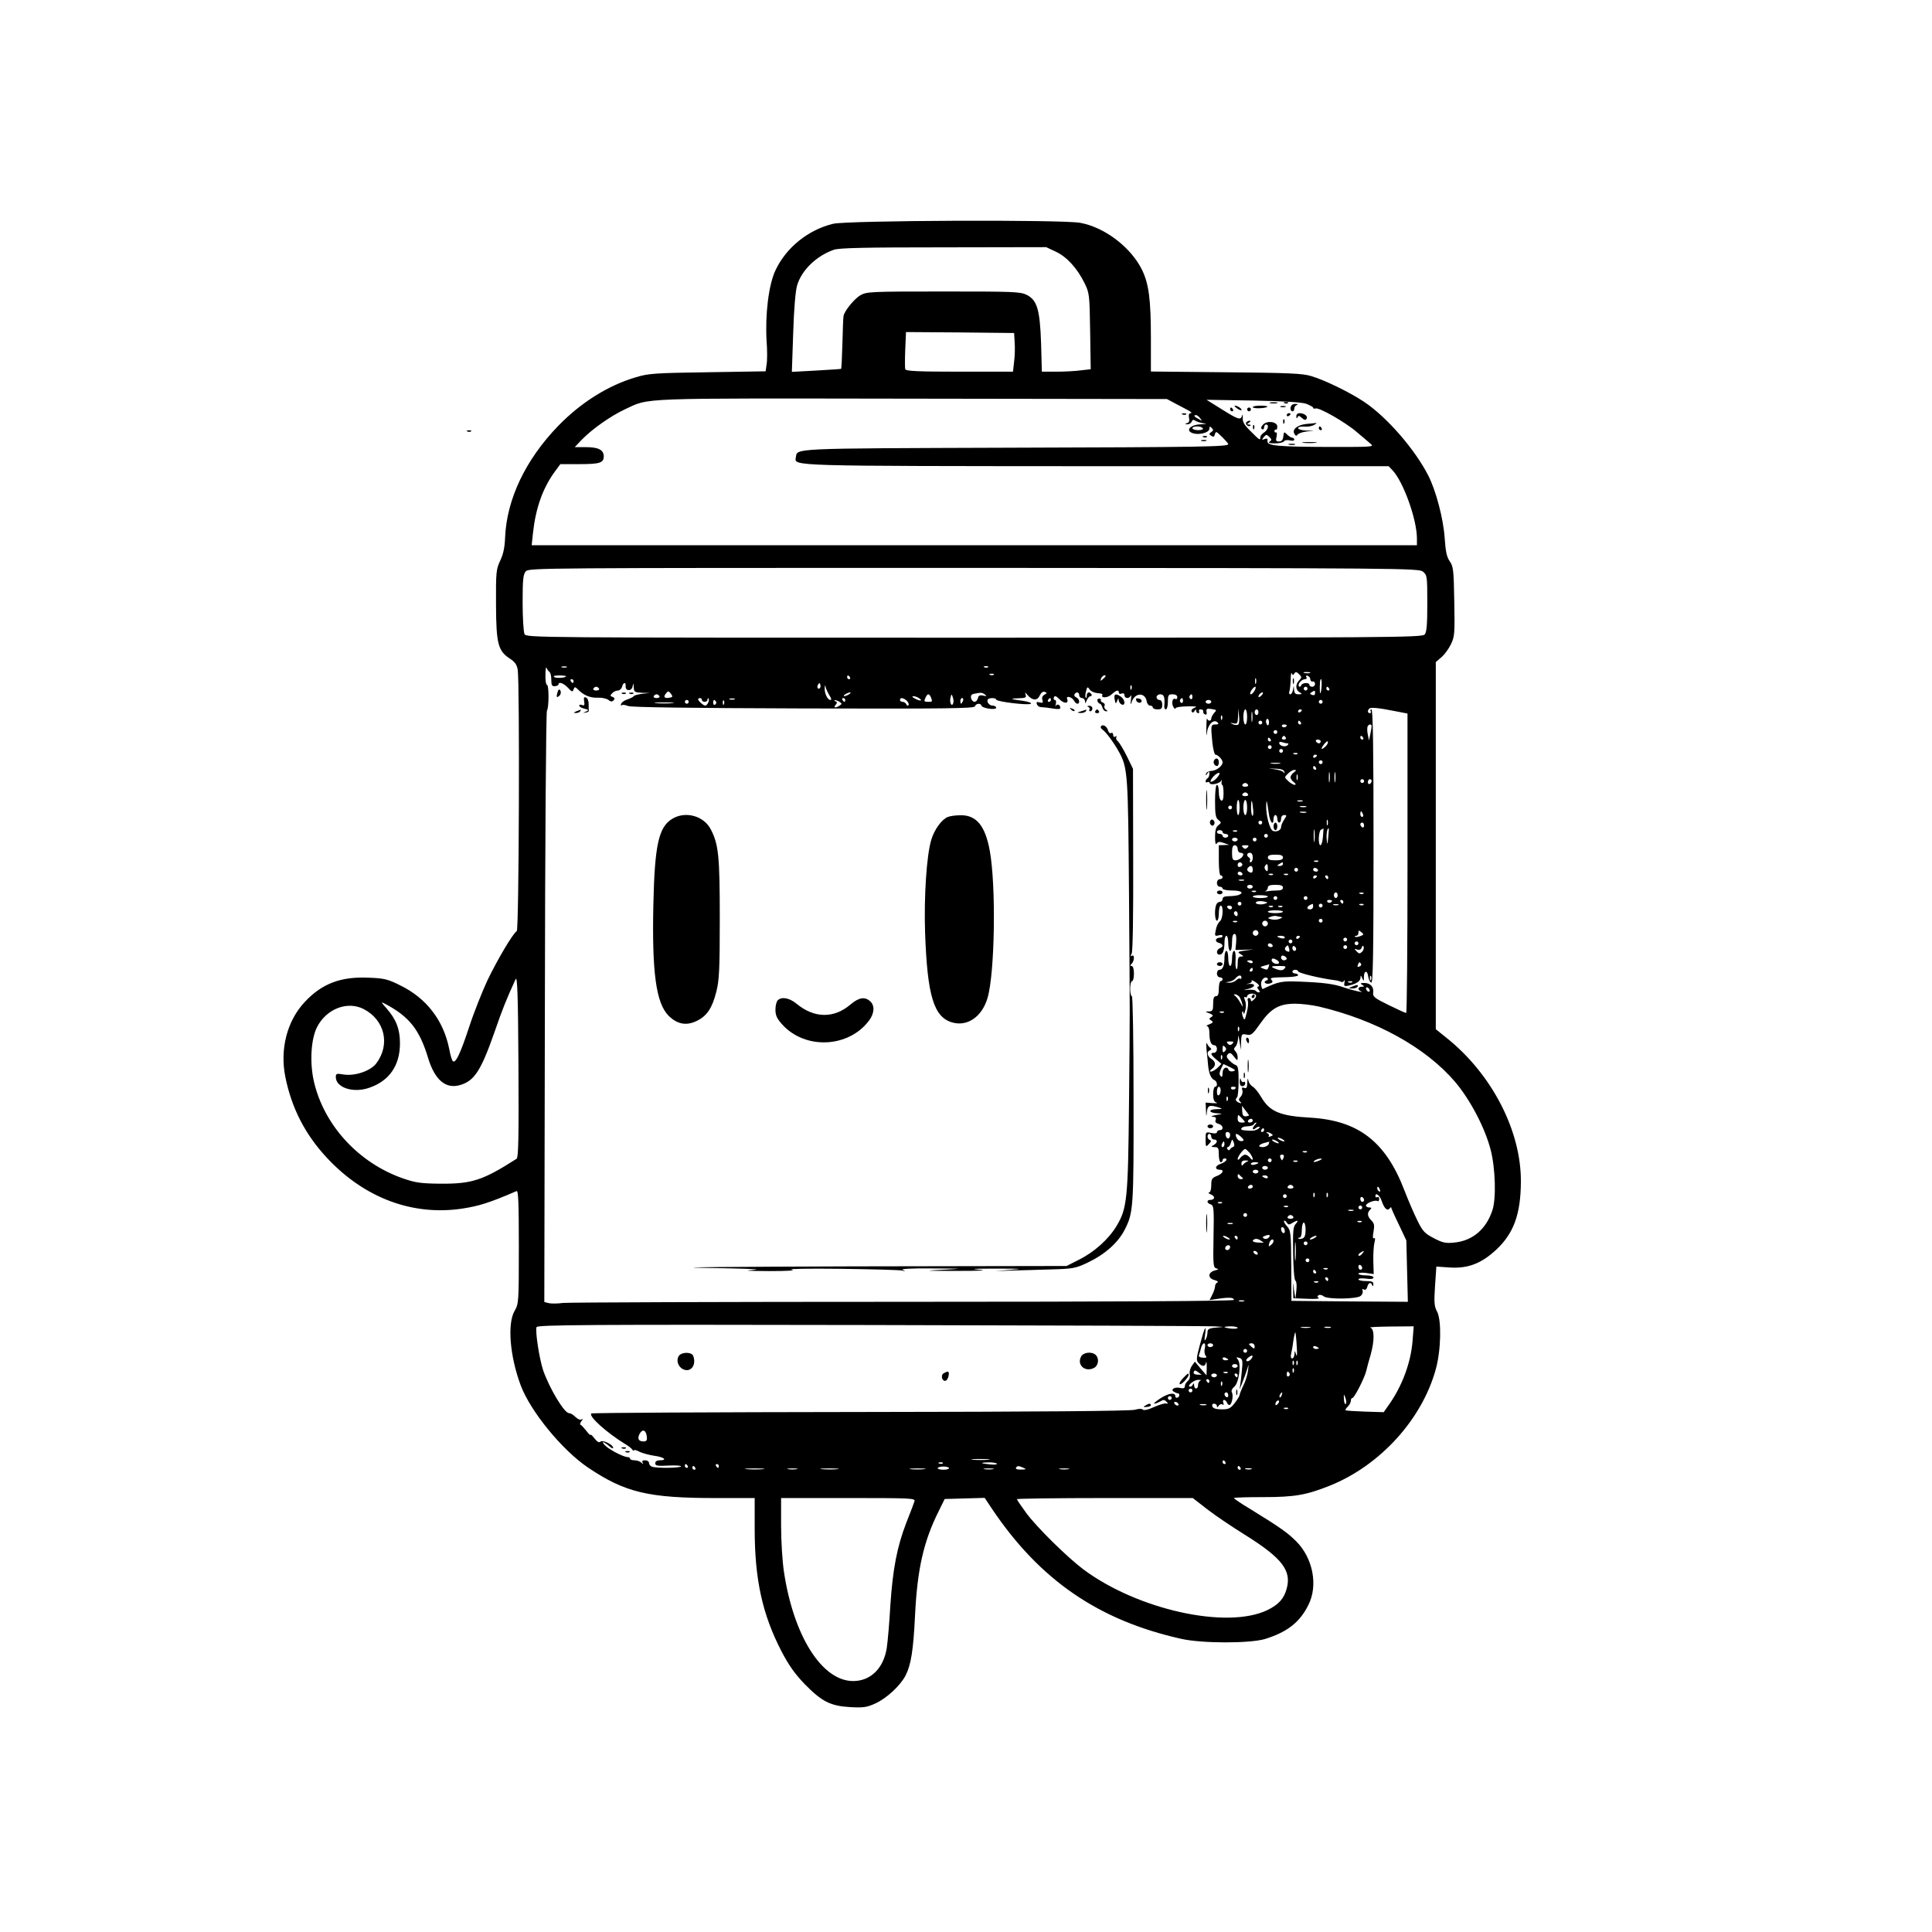<?xml version="1.0" standalone="no"?>
<!DOCTYPE svg PUBLIC "-//W3C//DTD SVG 20010904//EN"
 "http://www.w3.org/TR/2001/REC-SVG-20010904/DTD/svg10.dtd">
<svg version="1.0" xmlns="http://www.w3.org/2000/svg"
 width="1024pt" height="1024pt" viewBox="0 0 1024 1024"
 preserveAspectRatio="xMidYMid meet">

<g transform="translate(0,1024) scale(0.1,-0.1)"
fill="#000000" stroke="none">
<path d="M4416 9054 c-133 -32 -250 -127 -306 -247 -36 -76 -55 -233 -47 -373
4 -50 4 -107 0 -126 l-5 -36 -307 -5 c-276 -4 -313 -6 -379 -26 -148 -43 -294
-135 -414 -259 -173 -179 -273 -389 -281 -593 -2 -52 -10 -88 -26 -121 -21
-45 -23 -59 -22 -234 1 -209 11 -244 75 -286 25 -16 36 -32 40 -58 11 -67 7
-1378 -5 -1385 -21 -13 -103 -152 -155 -260 -28 -60 -73 -173 -98 -250 -46
-139 -70 -190 -85 -180 -5 2 -14 32 -20 65 -30 151 -120 269 -259 337 -66 33
-85 38 -167 41 -148 7 -249 -31 -340 -129 -93 -99 -132 -249 -103 -395 33
-166 105 -307 222 -432 198 -212 453 -307 715 -268 91 14 145 31 289 93 9 4
12 -59 12 -295 0 -294 -1 -302 -22 -339 -40 -67 -26 -241 32 -396 52 -138 219
-342 356 -435 198 -133 319 -162 682 -162 l202 0 0 -164 c0 -268 41 -454 143
-650 38 -73 71 -119 122 -172 91 -93 137 -116 241 -122 72 -4 89 -1 135 20 60
28 131 94 159 148 29 57 41 135 50 320 12 243 45 390 125 550 l32 65 106 3
106 3 42 -63 c253 -374 562 -586 999 -684 110 -25 364 -25 445 -1 118 37 184
88 230 181 52 103 24 248 -65 337 -47 46 -78 69 -242 170 -49 29 -88 56 -88
59 0 3 69 5 153 5 170 0 231 11 356 61 266 107 488 351 561 617 28 101 31 259
7 305 -15 27 -17 48 -11 136 l7 103 71 -5 c97 -6 167 21 246 94 93 87 130 188
131 360 2 270 -154 572 -395 764 l-56 45 0 973 0 973 29 25 c16 13 39 44 51
69 20 41 21 57 18 227 -3 167 -5 186 -24 213 -16 23 -22 51 -27 125 -7 101
-46 250 -87 330 -71 139 -219 309 -338 389 -76 51 -209 116 -283 138 -45 14
-123 17 -451 20 l-398 4 0 177 c0 205 -11 286 -46 360 -59 121 -198 227 -328
251 -96 18 -1235 13 -1310 -5z m1180 -148 c58 -27 113 -87 152 -166 26 -53 27
-61 30 -256 l3 -201 -53 -6 c-29 -4 -87 -7 -129 -7 l-77 0 -4 148 c-6 181 -21
231 -76 259 -34 17 -69 18 -442 18 -390 0 -406 -1 -440 -20 -32 -19 -83 -81
-89 -109 -2 -6 -4 -71 -6 -144 -2 -74 -5 -135 -7 -137 -2 -1 -61 -5 -132 -9
l-129 -7 7 205 c4 129 12 223 21 254 24 80 101 155 194 188 28 10 161 13 581
13 l545 1 51 -24z m-218 -481 c2 -27 1 -74 -3 -102 l-6 -53 -284 0 c-217 0
-284 3 -287 13 -2 6 -2 54 0 105 l4 92 287 -2 286 -3 3 -50z m852 -324 c25
-13 56 -30 70 -37 14 -8 19 -14 11 -14 -9 0 -12 -8 -9 -25 4 -16 0 -25 -11
-28 -13 -4 -13 -5 2 -6 10 0 20 6 23 14 4 10 10 12 18 6 6 -5 25 -11 41 -14
25 -3 23 -4 -11 -6 -47 -1 -78 -26 -53 -42 30 -19 99 -5 99 19 0 13 3 13 12 4
10 -10 10 -15 -2 -22 -13 -9 -13 -11 0 -20 11 -7 16 -5 18 5 2 8 6 15 9 15 6
0 63 -57 63 -64 0 -14 -137 -16 -1163 -19 -1174 -4 -1120 -2 -1129 -52 -7 -46
-44 -45 1596 -46 l1546 0 21 -22 c58 -62 128 -259 129 -359 l0 -38 -2346 0
-2346 0 7 66 c14 129 51 235 114 322 l31 42 103 0 c106 0 127 7 127 41 0 34
-28 49 -93 49 l-61 0 39 41 c55 56 150 123 226 159 136 63 44 59 1524 57
l1350 -2 45 -24z m693 -1 c20 -8 37 -17 37 -21 0 -5 6 -6 13 -4 18 7 158 -73
217 -124 28 -23 60 -51 73 -62 22 -18 18 -18 -213 -18 -278 1 -336 6 -332 31
2 13 -2 16 -15 11 -16 -6 -16 -5 -5 10 13 15 15 15 30 1 13 -13 13 -17 1 -25
-9 -6 -1 -9 28 -9 23 0 45 5 49 11 3 6 17 8 30 5 14 -4 24 -2 24 4 0 5 -5 10
-11 10 -6 0 -18 8 -27 17 -16 16 -17 15 -20 -10 -2 -19 -9 -27 -23 -27 -16 0
-18 5 -13 25 3 14 2 24 -2 23 -5 -2 -9 2 -9 7 0 6 3 9 8 8 4 -2 7 5 7 16 0 26
-54 34 -76 10 -10 -11 -12 -19 -5 -24 6 -3 11 1 11 9 0 9 5 16 10 16 18 0 11
-29 -10 -42 -11 -7 -20 -18 -20 -25 0 -19 -3 -17 -51 31 -34 33 -44 50 -42 72
1 16 -1 21 -3 12 -8 -27 -21 -22 -109 33 l-80 50 245 -4 c165 -3 257 -9 283
-17z m-562 -77 c13 -15 12 -15 -8 -4 -24 12 -29 21 -14 21 5 0 15 -7 22 -17z
m14 -53 c4 -6 -7 -10 -24 -10 -17 0 -31 5 -31 10 0 6 11 10 24 10 14 0 28 -4
31 -10z m1167 -760 c22 -18 23 -24 23 -168 0 -111 -3 -153 -14 -165 -12 -16
-192 -17 -2387 -17 -2336 0 -2373 0 -2384 19 -5 11 -10 85 -10 167 0 124 3
150 17 166 16 18 92 18 2374 18 2279 -1 2359 -2 2381 -20z m-4630 -531 c6 -4
10 -22 10 -42 0 -29 4 -35 19 -34 10 1 19 5 19 9 0 17 27 7 50 -17 21 -23 25
-24 30 -9 6 15 8 15 25 -2 30 -30 64 -44 105 -42 22 1 46 -5 55 -12 12 -10 19
-10 27 -2 8 8 7 13 -5 18 -14 5 -14 8 -2 20 7 8 21 14 30 14 9 0 19 9 22 20 6
24 21 27 19 3 -2 -27 32 -28 37 -1 4 20 4 20 6 -4 1 -26 5 -28 44 -30 l42 -1
-40 -4 c-22 -3 -42 -8 -45 -12 -3 -5 -18 -12 -34 -18 -17 -5 -32 -16 -34 -24
-3 -8 -1 -11 3 -7 4 4 19 2 34 -4 17 -7 320 -11 929 -13 757 -2 904 0 909 11
6 16 30 19 35 4 5 -15 78 -25 78 -11 0 6 -9 11 -19 11 -19 0 -35 23 -24 34 9
9 43 7 43 -2 0 -11 173 -32 184 -22 4 5 -14 11 -40 15 -69 9 -76 13 -25 14 37
1 42 4 37 19 -5 14 -3 14 11 -3 26 -29 51 -30 64 -1 7 15 17 22 26 19 13 -5
13 -7 -1 -15 -11 -6 -15 -16 -11 -28 5 -15 2 -17 -15 -13 -15 4 -19 2 -14 -10
3 -9 13 -15 22 -15 9 0 36 -3 60 -7 28 -5 42 -4 42 3 0 17 -18 24 -24 10 -3
-7 -3 -3 0 10 3 12 1 22 -5 22 -6 0 -8 6 -5 14 4 10 11 8 30 -11 24 -24 50
-23 40 2 -7 19 24 12 36 -8 5 -9 13 -17 18 -17 16 0 11 27 -6 34 -8 3 -12 10
-9 16 9 15 25 12 25 -5 0 -8 7 -15 15 -15 8 0 15 -8 16 -17 0 -14 2 -13 9 5 5
12 14 22 20 22 6 0 8 5 5 10 -10 16 -25 12 -25 -7 0 -9 -2 -14 -5 -11 -4 3 -3
18 1 33 6 26 8 27 20 10 7 -10 26 -18 43 -19 16 -1 27 -4 24 -9 -11 -18 28
-17 48 2 25 23 39 27 39 10 0 -6 7 -9 15 -5 9 3 15 0 15 -9 0 -18 26 -20 33
-2 3 6 4 -4 1 -23 -3 -26 -2 -29 4 -11 16 51 73 53 80 2 2 -11 10 -21 18 -21
8 0 14 -4 14 -10 0 -5 11 -10 25 -10 20 0 25 5 25 25 0 16 -6 25 -15 25 -8 0
-15 7 -15 15 0 8 9 15 20 15 20 0 25 -17 21 -62 -1 -10 3 -18 8 -18 6 0 11 18
11 40 0 36 3 40 25 40 16 0 25 -6 25 -16 0 -8 -5 -12 -10 -9 -15 9 -23 -21
-11 -42 6 -10 11 -13 11 -8 0 6 28 11 63 11 45 1 56 -1 39 -7 -13 -5 -20 -14
-16 -20 4 -8 9 -7 15 2 6 10 9 11 9 2 0 -7 5 -13 11 -13 5 0 7 5 4 10 -3 6 1
10 9 10 9 0 15 -5 13 -11 -1 -6 3 -13 10 -16 7 -3 11 3 8 14 -3 16 2 19 26 15
28 -4 29 -6 14 -21 -8 -10 -15 -23 -15 -29 0 -15 -17 -16 -22 -1 -2 6 -4 -17
-4 -52 -1 -35 1 -46 3 -24 4 45 36 76 56 56 8 -8 5 -11 -11 -11 -25 0 -25 -5
-16 -99 4 -33 11 -61 16 -61 13 0 38 -26 38 -40 0 -20 -32 -44 -58 -46 -14 0
-28 -7 -30 -15 -3 -11 -1 -11 7 1 9 13 11 13 11 -2 0 -9 -4 -20 -10 -23 -5 -3
-10 -11 -10 -16 0 -6 4 -8 9 -5 5 4 11 1 13 -5 4 -13 55 -2 61 14 2 7 3 4 2
-5 -2 -10 0 -18 3 -18 4 0 7 -20 7 -44 0 -31 -4 -42 -12 -39 -8 3 -13 22 -13
44 0 21 -4 39 -10 39 -6 0 -10 -35 -10 -86 0 -71 3 -89 18 -100 16 -13 16 -15
0 -28 -13 -9 -18 -27 -18 -62 0 -32 3 -44 9 -35 7 10 15 11 37 3 l29 -10 -27
-1 -28 -1 0 -80 c0 -47 4 -80 10 -80 6 0 10 -4 10 -10 0 -5 -7 -10 -15 -10 -8
0 -15 -9 -15 -20 0 -11 7 -20 15 -20 8 0 15 -4 15 -10 0 -5 23 -10 50 -10 49
0 66 -12 34 -24 -9 -3 -31 -6 -50 -6 -24 0 -34 -5 -34 -15 0 -8 -6 -15 -14
-15 -8 0 -17 -7 -20 -16 -10 -25 -7 -84 4 -84 6 0 10 18 10 40 0 22 5 40 10
40 16 0 12 -72 -5 -84 -8 -6 -18 -26 -21 -45 -7 -31 -5 -34 14 -29 12 4 22 2
22 -3 0 -5 -6 -9 -14 -9 -24 0 -30 -21 -7 -27 24 -6 28 -21 6 -29 -19 -8 -20
-34 -1 -34 17 0 26 22 26 66 0 19 5 34 10 34 6 0 10 -18 10 -40 0 -22 5 -40
10 -40 6 0 10 20 10 45 0 29 4 45 13 45 8 0 11 -13 9 -43 l-4 -42 49 1 48 2
-45 -6 c-41 -6 -43 -8 -25 -19 18 -11 18 -12 3 -13 -14 0 -18 -9 -18 -37 0
-20 -3 -33 -7 -29 -4 4 -6 27 -4 51 1 27 -2 45 -8 45 -6 0 -11 -18 -11 -40 0
-22 -4 -40 -10 -40 -5 0 -10 18 -10 40 0 22 -4 40 -10 40 -5 0 -10 -15 -10
-34 0 -44 -9 -66 -26 -66 -8 0 -14 -9 -14 -20 0 -11 7 -20 15 -20 8 0 15 -4
15 -10 0 -5 -4 -10 -10 -10 -5 0 -10 -18 -10 -40 0 -29 -4 -40 -15 -40 -11 0
-15 -11 -15 -40 0 -35 -3 -40 -22 -41 -22 0 -22 -1 2 -10 20 -8 22 -12 10 -20
-13 -8 -13 -10 0 -18 12 -8 10 -12 -10 -20 -14 -5 -19 -10 -12 -10 7 -1 12
-15 12 -35 0 -44 9 -66 26 -66 8 0 14 -9 14 -20 0 -11 -7 -20 -15 -20 -22 0
-19 -10 12 -36 l27 -23 -21 -21 c-12 -11 -28 -20 -35 -20 -8 1 -7 5 5 14 23
17 22 38 -3 54 -22 14 -26 38 -7 45 8 4 9 8 1 14 -6 4 -14 15 -17 23 -4 8 -4
-7 -2 -35 3 -27 7 -63 8 -80 4 -44 16 -72 32 -79 17 -6 21 -36 5 -36 -5 0 -10
-18 -10 -39 0 -29 5 -41 18 -45 9 -3 0 -4 -20 -3 l-38 3 2 -41 c1 -36 2 -37 5
-7 4 34 15 37 63 22 22 -7 21 -8 -13 -9 -46 -1 -41 -20 6 -22 30 -2 30 -2 -8
-9 -22 -4 -30 -8 -18 -9 16 -1 21 -6 16 -17 -4 -10 1 -17 16 -21 24 -6 29 -33
6 -33 -8 0 -15 -5 -15 -11 0 -7 -11 -8 -30 -4 -30 6 -30 6 -30 -35 0 -39 1
-41 17 -24 13 13 14 19 5 22 -14 4 -16 32 -2 32 6 0 10 -7 10 -15 0 -8 7 -15
15 -15 20 0 19 -17 -2 -29 -16 -9 -16 -10 5 -11 19 0 22 -5 22 -40 0 -22 5
-40 10 -40 6 0 10 5 10 10 0 6 5 10 10 10 22 0 8 -19 -21 -29 -30 -10 -32 -31
-3 -31 25 0 15 -21 -16 -33 -26 -10 -30 -16 -30 -49 0 -23 -5 -38 -12 -39 -7
0 -3 -4 10 -10 24 -9 22 -29 -4 -29 -20 0 -18 -18 4 -24 15 -5 17 -21 14 -170
-3 -151 -1 -165 15 -169 14 -3 12 -6 -9 -11 -17 -5 -28 -15 -28 -26 0 -11 11
-21 28 -25 15 -4 21 -10 15 -12 -7 -3 -13 -12 -13 -21 0 -9 -7 -30 -15 -45
l-14 -28 32 5 c68 11 97 10 97 -4 0 -6 -610 -10 -1751 -10 -964 0 -1776 -3
-1805 -6 -29 -4 -63 -4 -76 -1 l-23 6 3 1562 c1 859 6 1567 11 1573 11 15 11
136 0 136 -5 0 -9 24 -8 53 0 28 3 45 6 37 3 -8 10 -18 15 -21z m91 24 c-7 -2
-19 -2 -25 0 -7 3 -2 5 12 5 14 0 19 -2 13 -5z m2234 1 c-3 -3 -12 -4 -19 -1
-8 3 -5 6 6 6 11 1 17 -2 13 -5z m1623 -34 c6 10 12 10 25 -3 15 -15 15 -18 1
-33 -21 -21 -20 -51 2 -63 15 -9 15 -10 -5 -11 -17 0 -23 6 -24 23 l-2 22 -4
-22 c-2 -13 -9 -23 -15 -23 -5 0 -7 7 -4 16 3 9 6 37 7 62 0 26 3 41 6 33 4
-11 7 -11 13 -1z m83 3 c-7 -2 -21 -2 -30 0 -10 3 -4 5 12 5 17 0 24 -2 18 -5z
m-1676 -9 c-3 -3 -12 -4 -19 -1 -8 3 -5 6 6 6 11 1 17 -2 13 -5z m-2267 -8 c0
-9 -50 -12 -62 -5 -8 6 1 9 25 9 20 0 37 -2 37 -4z m1505 -6 c3 -5 1 -10 -4
-10 -6 0 -11 5 -11 10 0 6 2 10 4 10 3 0 8 -4 11 -10z m1355 6 c0 -2 -7 -9
-15 -16 -13 -11 -14 -10 -9 4 5 14 24 23 24 12z m1085 -17 c1 -8 6 -13 13 -11
7 1 12 -5 12 -13 0 -8 -7 -15 -15 -15 -8 0 -15 5 -15 10 0 14 -38 12 -43 -2
-2 -7 -8 -10 -12 -6 -10 10 13 38 32 38 8 0 11 5 7 11 -4 7 -1 10 7 7 8 -3 14
-11 14 -19z m-288 -21 c-3 -7 -5 -2 -5 12 0 14 2 19 5 13 2 -7 2 -19 0 -25z
m-3617 12 c0 -5 -2 -10 -4 -10 -3 0 -8 5 -11 10 -3 6 -1 10 4 10 6 0 11 -4 11
-10z m3965 -25 c-1 -19 -4 -37 -7 -40 -4 -5 -4 65 1 73 5 8 7 -3 6 -33z
m-2659 -12 c-10 -10 -19 5 -10 18 6 11 8 11 12 0 2 -7 1 -15 -2 -18z m51 -40
c9 -14 11 -23 5 -23 -16 0 -32 34 -31 62 1 20 2 20 6 3 3 -10 12 -29 20 -42z
m1600 35 c-3 -8 -6 -5 -6 6 -1 11 2 17 5 13 3 -3 4 -12 1 -19z m-2822 2 c3 -5
-3 -10 -15 -10 -12 0 -18 5 -15 10 3 6 10 10 15 10 5 0 12 -4 15 -10z m3475
-10 c-6 -11 -15 -20 -20 -20 -6 0 -5 9 2 20 7 11 16 20 21 20 4 0 3 -9 -3 -20z
m280 10 c0 -5 -4 -10 -10 -10 -5 0 -10 5 -10 10 0 6 5 10 10 10 6 0 10 -4 10
-10z m115 0 c3 -5 1 -10 -4 -10 -6 0 -11 5 -11 10 0 6 2 10 4 10 3 0 8 -4 11
-10z m-3497 -48 c-27 -5 -34 4 -18 23 11 14 14 13 26 -2 11 -16 10 -18 -8 -21z
m3422 23 c0 -9 -6 -12 -16 -8 -13 5 -13 7 -2 14 17 11 18 11 18 -6z m-2470 -5
c-8 -5 -19 -10 -25 -10 -5 0 -3 5 5 10 8 5 20 10 25 10 6 0 3 -5 -5 -10z m720
-1 c12 -9 10 -10 -9 -6 -17 4 -25 1 -28 -14 -7 -25 -29 -25 -36 0 -3 15 1 21
17 24 36 7 41 7 56 -4z m1468 -3 c-7 -8 -15 -12 -17 -11 -5 6 10 25 20 25 5 0
4 -6 -3 -14z m-3193 -6 c3 -5 -3 -10 -15 -10 -12 0 -18 5 -15 10 3 6 10 10 15
10 5 0 12 -4 15 -10z m1439 -6 c9 -23 8 -24 -14 -24 -11 0 -20 2 -20 4 0 12
13 36 20 36 4 0 11 -7 14 -16z m118 -32 c-8 -22 -21 6 -14 31 5 20 6 20 12 1
4 -10 5 -25 2 -32z m1268 32 c0 -8 -5 -12 -10 -9 -6 4 -8 11 -5 16 9 14 15 11
15 -7z m-1450 -4 c24 -15 7 -18 -20 -3 -14 7 -18 13 -10 13 8 0 22 -4 30 -10z
m-1150 -10 c0 -5 7 -10 15 -10 8 0 15 5 15 12 0 6 2 9 5 6 8 -8 -6 -38 -17
-38 -10 0 -38 25 -38 34 0 3 5 6 10 6 6 0 10 -4 10 -10z m173 3 c-7 -2 -19 -2
-25 0 -7 3 -2 5 12 5 14 0 19 -2 13 -5z m587 -3 c0 -5 -2 -10 -4 -10 -3 0 -8
5 -11 10 -3 6 -1 10 4 10 6 0 11 -4 11 -10z m327 -5 c8 -9 12 -19 8 -23 -4 -4
-10 -1 -12 6 -3 6 -11 12 -19 12 -8 0 -14 5 -14 10 0 15 19 12 37 -5z m297 0
c-4 -8 -8 -15 -10 -15 -2 0 -4 7 -4 15 0 8 4 15 10 15 5 0 7 -7 4 -15z m466 5
c0 -5 -5 -10 -11 -10 -5 0 -7 5 -4 10 3 6 8 10 11 10 2 0 4 -4 4 -10z m700 -6
c0 -8 -5 -12 -10 -9 -6 4 -8 11 -5 16 9 14 15 11 15 -7z m-2620 -4 c0 -5 -4
-10 -10 -10 -5 0 -10 5 -10 10 0 6 5 10 10 10 6 0 10 -4 10 -10z m145 1 c3 -5
1 -12 -5 -16 -5 -3 -10 1 -10 9 0 18 6 21 15 7z m42 -13 c-3 -8 -6 -5 -6 6 -1
11 2 17 5 13 3 -3 4 -12 1 -19z m613 12 c13 -9 13 -11 0 -20 -22 -14 -34 -12
-21 4 9 11 9 15 -1 19 -7 3 -8 6 -3 6 6 0 17 -4 25 -9z m1970 0 c0 -5 -7 -10
-15 -10 -8 0 -15 5 -15 10 0 6 7 10 15 10 8 0 15 -4 15 -10z m590 0 c0 -5 -4
-10 -10 -10 -5 0 -10 5 -10 10 0 6 5 10 10 10 6 0 10 -4 10 -10z m-3447 -7
c-24 -2 -62 -2 -85 0 -24 2 -5 4 42 4 47 0 66 -2 43 -4z m3835 -43 l62 -12 0
-794 c0 -437 -3 -794 -7 -793 -5 0 -46 19 -93 42 -74 36 -85 45 -82 65 5 31
-15 52 -47 52 -20 0 -23 -2 -11 -10 13 -8 12 -10 -2 -10 -21 0 -24 -16 -5 -24
24 -11 -49 6 -89 20 -54 19 -108 26 -231 31 -101 4 -116 1 -200 -39 -3 -2 -7
9 -9 24 -2 25 21 47 35 32 3 -4 0 -9 -7 -11 -20 -7 -4 -22 18 -16 15 4 18 9
10 18 -11 13 -6 14 83 16 31 1 57 5 57 10 0 5 -7 9 -15 9 -8 0 -15 5 -15 10 0
6 7 10 15 10 8 0 15 -4 15 -8 0 -9 115 -37 192 -47 14 -1 31 -6 36 -9 6 -3 13
0 16 6 4 7 4 3 2 -9 -4 -20 -1 -22 22 -17 43 10 62 23 63 42 0 14 2 14 9 -3 8
-18 9 -17 9 8 1 35 19 35 23 0 2 -14 9 -28 16 -31 9 -3 12 146 12 722 0 504
-3 726 -11 726 -5 0 -7 -4 -4 -10 3 -5 1 -10 -4 -10 -13 0 -14 13 -4 24 9 8
46 5 141 -14z m-835 -70 c-4 -4 -17 -4 -28 1 -18 9 -18 9 3 5 20 -4 22 0 24
37 l1 42 4 -39 c3 -21 1 -42 -4 -46z m47 40 c0 -22 -4 -40 -10 -40 -5 0 -10
18 -10 40 0 22 5 40 10 40 6 0 10 -18 10 -40z m27 -22 c-2 -13 -4 -3 -4 22 0
25 2 35 4 23 2 -13 2 -33 0 -45z m33 47 c0 -8 -4 -15 -10 -15 -5 0 -10 7 -10
15 0 8 5 15 10 15 6 0 10 -7 10 -15z m230 11 c0 -3 -4 -8 -10 -11 -5 -3 -10
-1 -10 4 0 6 5 11 10 11 6 0 10 -2 10 -4z m-423 -48 c-3 -8 -6 -5 -6 6 -1 11
2 17 5 13 3 -3 4 -12 1 -19z m249 -17 c0 -11 -4 -17 -8 -15 -4 3 -8 12 -8 20
0 8 4 14 8 14 4 0 8 -9 8 -19z m-36 -1 c0 -5 -4 -10 -10 -10 -5 0 -10 5 -10
10 0 6 5 10 10 10 6 0 10 -4 10 -10z m205 0 c3 -5 1 -10 -4 -10 -6 0 -11 5
-11 10 0 6 2 10 4 10 3 0 8 -4 11 -10z m-75 -14 c0 -11 -19 -15 -25 -6 -3 5 1
10 9 10 9 0 16 -2 16 -4z m450 -5 c0 -5 -3 -24 -7 -42 l-7 -34 -6 30 c-4 17
-4 36 -2 43 5 14 22 17 22 3z m-500 -31 c0 -5 -4 -10 -10 -10 -5 0 -10 5 -10
10 0 6 5 10 10 10 6 0 10 -4 10 -10z m45 -30 c3 -5 -1 -10 -10 -10 -9 0 -13 5
-10 10 3 6 8 10 10 10 2 0 7 -4 10 -10z m410 0 c3 -5 1 -10 -4 -10 -6 0 -11 5
-11 10 0 6 2 10 4 10 3 0 8 -4 11 -10z m-490 -10 c3 -5 1 -10 -4 -10 -6 0 -11
5 -11 10 0 6 2 10 4 10 3 0 8 -4 11 -10z m265 -10 c0 -5 -4 -10 -9 -10 -6 0
-13 5 -16 10 -3 6 1 10 9 10 9 0 16 -4 16 -10z m27 -25 c-24 -23 -30 -18 -10
9 10 13 19 20 21 15 2 -5 -3 -16 -11 -24z m-204 15 c8 0 8 -3 1 -10 -12 -12
-44 -3 -44 12 0 6 7 7 16 4 9 -3 21 -6 27 -6z m-83 -20 c0 -5 -4 -10 -10 -10
-5 0 -10 5 -10 10 0 6 5 10 10 10 6 0 10 -4 10 -10z m60 -20 c0 -5 -4 -10 -10
-10 -5 0 -10 5 -10 10 0 6 5 10 10 10 6 0 10 -4 10 -10z m77 -16 c-3 -3 -12
-4 -19 -1 -8 3 -5 6 6 6 11 1 17 -2 13 -5z m103 -8 c0 -3 -4 -8 -10 -11 -5 -3
-10 -1 -10 4 0 6 5 11 10 11 6 0 10 -2 10 -4z m30 -36 c0 -5 -4 -10 -10 -10
-5 0 -10 5 -10 10 0 6 5 10 10 10 6 0 10 -4 10 -10z m-227 -7 c-13 -2 -33 -2
-45 0 -13 2 -3 4 22 4 25 0 35 -2 23 -4z m192 -23 c3 -5 1 -10 -4 -10 -6 0
-11 5 -11 10 0 6 2 10 4 10 3 0 8 -4 11 -10z m-168 -20 c3 -10 2 -11 -4 -3 -4
6 -26 13 -48 16 -40 4 -40 4 4 3 30 -1 46 -6 48 -16z m51 -4 c-10 -7 -18 -19
-18 -26 0 -7 8 -19 18 -26 11 -9 12 -13 4 -14 -7 0 -22 9 -34 20 -21 20 -21
20 -2 39 10 11 26 20 34 20 12 0 12 -2 -2 -13z m189 -48 c-2 -13 -4 -3 -4 22
0 25 2 35 4 23 2 -13 2 -33 0 -45z m30 0 c-2 -13 -4 -3 -4 22 0 25 2 35 4 23
2 -13 2 -33 0 -45z m-629 17 c-12 -13 -26 -21 -31 -18 -4 2 3 15 15 28 12 13
26 21 31 18 4 -2 -3 -15 -15 -28z m429 -7 c-3 -7 -5 -2 -5 12 0 14 2 19 5 13
2 -7 2 -19 0 -25z m353 -8 c0 -5 -4 -10 -10 -10 -5 0 -10 5 -10 10 0 6 5 10
10 10 6 0 10 -4 10 -10z m40 1 c0 -6 -4 -13 -10 -16 -5 -3 -10 1 -10 9 0 9 5
16 10 16 6 0 10 -4 10 -9z m-655 -21 c3 -5 -3 -10 -15 -10 -12 0 -18 5 -15 10
3 6 10 10 15 10 5 0 12 -4 15 -10z m0 -50 c3 -5 -3 -10 -15 -10 -12 0 -18 5
-15 10 3 6 10 10 15 10 5 0 12 -4 15 -10z m-45 -70 c0 -22 -3 -40 -7 -40 -5 0
-8 18 -8 40 0 22 3 40 8 40 4 0 7 -18 7 -40z m40 0 c0 -22 -4 -40 -10 -40 -5
0 -10 18 -10 40 0 22 5 40 10 40 6 0 10 -18 10 -40z m32 -12 c2 -20 0 -34 -4
-32 -4 3 -8 24 -7 47 1 47 6 41 11 -15z m83 -20 c6 -47 25 -68 25 -28 0 11 5
20 10 20 6 0 10 -9 10 -20 0 -11 5 -20 10 -20 6 0 10 9 10 20 0 12 7 20 16 20
15 0 15 -2 0 -25 -9 -13 -16 -31 -16 -39 0 -16 -24 -28 -43 -20 -17 6 -37 83
-36 132 1 41 4 32 14 -40z m178 65 c-7 -2 -19 -2 -25 0 -7 3 -2 5 12 5 14 0
19 -2 13 -5z m-373 -33 c0 -5 -4 -10 -10 -10 -5 0 -10 5 -10 10 0 6 5 10 10
10 6 0 10 -4 10 -10z m393 3 c-7 -2 -21 -2 -30 0 -10 3 -4 5 12 5 17 0 24 -2
18 -5z m0 -30 c-7 -2 -21 -2 -30 0 -10 3 -4 5 12 5 17 0 24 -2 18 -5z m301 -8
c3 -8 1 -15 -4 -15 -6 0 -10 7 -10 15 0 8 2 15 4 15 2 0 6 -7 10 -15z m-187
-57 c-3 -7 -5 -2 -5 12 0 14 2 19 5 13 2 -7 2 -19 0 -25z m-347 12 c0 -5 -4
-10 -10 -10 -5 0 -10 5 -10 10 0 6 5 10 10 10 6 0 10 -4 10 -10z m540 -16 c0
-8 -4 -12 -10 -9 -5 3 -10 10 -10 16 0 5 5 9 10 9 6 0 10 -7 10 -16z m-263
-81 c-2 -16 -4 -3 -4 27 0 30 2 43 4 28 2 -16 2 -40 0 -55z m45 22 c-2 -25 -8
-45 -13 -45 -14 0 -11 78 4 83 6 3 12 6 12 6 0 1 -1 -19 -3 -44z m28 -2 c-4
-42 -5 -44 -8 -15 -3 30 2 62 10 62 2 0 1 -21 -2 -47z m-560 27 c0 -5 7 -10
15 -10 8 0 15 -4 15 -10 0 -5 -7 -10 -15 -10 -8 0 -15 5 -15 10 0 6 -7 10 -15
10 -8 0 -15 5 -15 10 0 6 7 10 15 10 8 0 15 -4 15 -10z m77 4 c-3 -3 -12 -4
-19 -1 -8 3 -5 6 6 6 11 1 17 -2 13 -5z m163 -24 c0 -5 -4 -10 -10 -10 -5 0
-10 5 -10 10 0 6 5 10 10 10 6 0 10 -4 10 -10z m-160 -20 c0 -5 -7 -10 -15
-10 -8 0 -15 5 -15 10 0 6 7 10 15 10 8 0 15 -4 15 -10z m100 0 c0 -5 -4 -10
-10 -10 -5 0 -10 5 -10 10 0 6 5 10 10 10 6 0 10 -4 10 -10z m-100 -50 c0 -11
7 -20 15 -20 8 0 15 -4 15 -8 0 -14 -23 -32 -42 -32 -14 0 -18 8 -18 40 0 29
4 40 15 40 8 0 15 -9 15 -20z m52 8 c-9 -9 -15 -9 -24 0 -9 9 -7 12 12 12 19
0 21 -3 12 -12z m28 -53 c0 -14 -5 -25 -11 -25 -5 0 -8 4 -4 9 3 5 1 12 -5 16
-15 9 -12 25 5 25 9 0 15 -9 15 -25z m160 0 c0 -11 -11 -15 -40 -15 -29 0 -40
4 -40 15 0 11 11 15 40 15 29 0 40 -4 40 -15z m187 -21 c-3 -3 -12 -4 -19 -1
-8 3 -5 6 6 6 11 1 17 -2 13 -5z m-403 -13 c3 -5 -1 -11 -9 -15 -9 -3 -15 0
-15 9 0 16 16 20 24 6z m216 -1 c0 -5 -8 -10 -17 -10 -15 0 -16 2 -3 10 19 12
20 12 20 0z m-80 -22 c0 -16 -3 -19 -11 -11 -6 6 -8 16 -5 22 11 17 16 13 16
-11z m-80 -8 c0 -13 -5 -18 -15 -14 -16 7 -19 17 -8 27 12 13 23 7 23 -13z
m240 0 c0 -5 -4 -10 -10 -10 -5 0 -10 5 -10 10 0 6 5 10 10 10 6 0 10 -4 10
-10z m105 0 c3 -5 -1 -10 -9 -10 -9 0 -16 5 -16 10 0 6 4 10 9 10 6 0 13 -4
16 -10z m-400 -20 c3 -5 -1 -10 -9 -10 -9 0 -16 5 -16 10 0 6 4 10 9 10 6 0
13 -4 16 -10z m162 -6 c-3 -3 -12 -4 -19 -1 -8 3 -5 6 6 6 11 1 17 -2 13 -5z
m80 0 c-3 -3 -12 -4 -19 -1 -8 3 -5 6 6 6 11 1 17 -2 13 -5z m153 -8 c0 -3 -4
-8 -10 -11 -5 -3 -10 -1 -10 4 0 6 5 11 10 11 6 0 10 -2 10 -4z m60 -6 c0 -5
-2 -10 -4 -10 -3 0 -8 5 -11 10 -3 6 -1 10 4 10 6 0 11 -4 11 -10z m-447 -17
c-7 -2 -19 -2 -25 0 -7 3 -2 5 12 5 14 0 19 -2 13 -5z m47 -33 c0 -5 -7 -10
-15 -10 -8 0 -15 5 -15 10 0 6 7 10 15 10 8 0 15 -4 15 -10z m160 -5 c0 -10
-10 -15 -32 -15 -18 0 -42 -2 -53 -4 -11 -2 -14 -1 -7 1 6 3 12 11 12 19 0 10
12 14 40 14 29 0 40 -4 40 -15z m-143 -21 c-3 -3 -12 -4 -19 -1 -8 3 -5 6 6 6
11 1 17 -2 13 -5z m433 -19 c0 -8 -4 -15 -10 -15 -5 0 -10 7 -10 15 0 8 5 15
10 15 6 0 10 -7 10 -15z m137 9 c-3 -3 -12 -4 -19 -1 -8 3 -5 6 6 6 11 1 17
-2 13 -5z m-507 -16 c0 -5 -18 -8 -40 -8 -22 0 -40 4 -40 8 0 4 18 8 40 7 22
0 40 -3 40 -7z m50 -8 c0 -5 -4 -10 -10 -10 -5 0 -10 5 -10 10 0 6 5 10 10 10
6 0 10 -4 10 -10z m160 0 c0 -5 -4 -10 -10 -10 -5 0 -10 5 -10 10 0 6 5 10 10
10 6 0 10 -4 10 -10z m-225 -30 c-24 -9 -62 0 -45 10 6 4 23 5 38 2 23 -5 24
-6 7 -12z m355 16 c0 -11 -19 -15 -25 -6 -3 5 1 10 9 10 9 0 16 -2 16 -4z m60
-6 c0 -5 -2 -10 -4 -10 -3 0 -8 5 -11 10 -3 6 -1 10 4 10 6 0 11 -4 11 -10z
m-540 -10 c0 -5 -4 -10 -10 -10 -5 0 -10 5 -10 10 0 6 5 10 10 10 6 0 10 -4
10 -10z m380 -15 c0 -8 -7 -15 -15 -15 -26 0 -18 20 13 29 1 1 2 -6 2 -14z
m50 5 c0 -5 -4 -10 -10 -10 -5 0 -10 5 -10 10 0 6 5 10 10 10 6 0 10 -4 10
-10z m83 3 c-7 -2 -19 -2 -25 0 -7 3 -2 5 12 5 14 0 19 -2 13 -5z m134 1 c-3
-3 -12 -4 -19 -1 -8 3 -5 6 6 6 11 1 17 -2 13 -5z m-697 -14 c0 -5 -4 -10 -9
-10 -6 0 -13 5 -16 10 -3 6 1 10 9 10 9 0 16 -4 16 -10z m217 4 c-3 -3 -12 -4
-19 -1 -8 3 -5 6 6 6 11 1 17 -2 13 -5z m50 0 c-3 -3 -12 -4 -19 -1 -8 3 -5 6
6 6 11 1 17 -2 13 -5z m3 -26 c0 -5 -18 -8 -40 -8 -22 0 -40 3 -40 8 0 4 18 7
40 7 22 0 40 -3 40 -7z m-240 -14 c0 -8 -4 -12 -10 -9 -5 3 -10 10 -10 16 0 5
5 9 10 9 6 0 10 -7 10 -16z m233 -15 c7 0 2 -4 -10 -9 -11 -5 -31 -6 -44 -3
-22 6 -22 7 -3 14 10 4 25 6 32 3 8 -2 19 -4 25 -5z m217 -19 c0 -5 -4 -10
-10 -10 -5 0 -10 5 -10 10 0 6 5 10 10 10 6 0 10 -4 10 -10z m-453 -6 c-3 -3
-12 -4 -19 -1 -8 3 -5 6 6 6 11 1 17 -2 13 -5z m163 -9 c0 -8 -7 -15 -15 -15
-8 0 -15 7 -15 15 0 8 7 15 15 15 8 0 15 -7 15 -15z m-50 -50 c0 -8 -7 -15
-15 -15 -8 0 -15 7 -15 15 0 8 7 15 15 15 8 0 15 -7 15 -15z m539 -17 c-12 -5
-24 -6 -27 -3 -3 3 0 5 6 5 7 0 12 7 12 16 0 14 2 14 16 3 14 -12 13 -14 -7
-21z m-399 -7 c0 -5 -9 -7 -20 -4 -11 3 -20 7 -20 9 0 2 9 4 20 4 11 0 20 -4
20 -9z m80 5 c0 -3 -4 -8 -10 -11 -5 -3 -10 -1 -10 4 0 6 5 11 10 11 6 0 10
-2 10 -4z m250 -16 c0 -5 -4 -10 -10 -10 -5 0 -10 5 -10 10 0 6 5 10 10 10 6
0 10 -4 10 -10z m-290 -10 c0 -5 -4 -10 -10 -10 -5 0 -10 5 -10 10 0 6 5 10
10 10 6 0 10 -4 10 -10z m350 -10 c0 -5 -4 -10 -10 -10 -5 0 -10 5 -10 10 0 6
5 10 10 10 6 0 10 -4 10 -10z m-455 -10 c3 -5 -1 -10 -9 -10 -9 0 -16 5 -16
10 0 6 4 10 9 10 6 0 13 -4 16 -10z m88 -19 c3 -14 1 -18 -9 -14 -15 6 -18 16
-7 26 9 10 10 9 16 -12z m37 -2 c0 -5 -4 -9 -10 -9 -5 0 -10 7 -10 16 0 8 5
12 10 9 6 -3 10 -10 10 -16z m270 11 c0 -5 -4 -10 -10 -10 -5 0 -10 5 -10 10
0 6 5 10 10 10 6 0 10 -4 10 -10z m79 -25 c-12 -11 -16 -11 -29 3 -13 14 -12
15 3 9 12 -4 20 -1 24 10 5 12 8 13 11 4 2 -7 -2 -19 -9 -26z m-399 -36 c0 -5
-7 -9 -15 -9 -8 0 -15 7 -15 15 0 9 6 12 15 9 8 -4 15 -10 15 -15z m-50 -9 c8
-5 11 -12 8 -16 -10 -9 -38 3 -38 16 0 12 10 13 30 0z m-130 -10 c0 -5 -7 -7
-15 -4 -8 4 -15 8 -15 10 0 2 7 4 15 4 8 0 15 -4 15 -10z m574 -9 c3 -5 -1
-11 -9 -14 -9 -4 -12 -1 -8 9 6 16 10 17 17 5z m-490 -16 c-7 -17 -7 -17 -31
-8 -16 6 -15 8 7 14 14 4 26 7 27 8 1 1 0 -6 -3 -14z m84 -9 c-9 -10 -20 -11
-40 -4 -38 14 -35 18 12 18 34 0 39 -2 28 -14z m-168 -6 c0 -5 -5 -10 -11 -10
-5 0 -7 5 -4 10 3 6 8 10 11 10 2 0 4 -4 4 -10z m-3902 -1002 c-180 -115 -237
-133 -403 -132 -102 1 -132 5 -196 27 -236 81 -421 281 -475 514 -23 100 -16
224 16 288 49 97 160 141 247 97 113 -58 143 -189 67 -289 -31 -40 -114 -68
-174 -58 -36 6 -40 5 -40 -14 0 -56 93 -86 176 -57 107 36 164 118 164 236 0
75 -20 127 -71 185 -30 34 -31 37 -9 25 129 -68 183 -136 229 -287 35 -117 94
-167 170 -144 76 22 111 77 184 286 39 114 64 175 110 275 9 19 13 -82 15
-460 2 -381 0 -486 -10 -492z m3842 960 c0 -6 -3 -9 -6 -5 -4 3 -13 0 -21 -8
-8 -8 -24 -14 -36 -14 l-22 2 22 4 c12 2 27 11 33 19 15 17 30 18 30 2z m687
-10 c-3 -8 -6 -5 -6 6 -1 11 2 17 5 13 3 -3 4 -12 1 -19z m-596 -36 c-9 -3 -9
-7 0 -18 8 -9 8 -14 1 -14 -6 0 -13 4 -16 8 -3 5 -20 7 -38 6 -32 -3 -32 -3
-4 4 39 9 45 29 9 27 -19 -2 -21 -1 -5 2 12 2 19 9 16 15 -4 5 6 2 21 -8 15
-10 22 -20 16 -22z m496 22 c-3 -3 -12 -4 -19 -1 -8 3 -5 6 6 6 11 1 17 -2 13
-5z m93 -45 c0 -6 -4 -7 -10 -4 -5 3 -10 11 -10 16 0 6 5 7 10 4 6 -3 10 -11
10 -16z m-613 -46 c-11 -11 -17 -13 -17 -5 0 7 -5 12 -11 12 -6 0 -8 -7 -5
-16 3 -8 1 -36 -6 -61 -10 -42 -12 -44 -20 -23 -5 12 -6 25 -3 28 3 3 5 -1 6
-9 0 -8 5 -1 9 14 5 17 5 39 -1 54 -6 16 -6 22 1 18 6 -3 10 -2 10 4 0 13 32
20 45 9 5 -5 3 -15 -8 -25z m-79 15 c5 -7 13 -24 16 -38 6 -22 5 -21 -10 5 -9
17 -22 33 -28 37 -8 6 -8 8 0 8 6 0 16 -6 22 -12z m422 -53 c302 -71 566 -216
723 -400 80 -95 158 -243 188 -360 25 -96 30 -259 9 -320 -33 -101 -106 -162
-202 -171 -45 -5 -62 -1 -108 23 -48 25 -59 36 -87 93 -18 36 -49 108 -69 160
-99 259 -244 371 -499 386 -162 9 -215 32 -261 110 -14 24 -34 49 -44 54 -10
6 -21 20 -23 32 -3 16 -5 13 -6 -11 -1 -26 -4 -32 -17 -27 -11 4 -14 1 -9 -13
3 -11 -1 -25 -9 -34 -11 -11 -12 -17 -3 -26 9 -9 8 -11 -5 -6 -19 8 -23 17
-11 29 4 4 8 43 8 87 0 64 -3 80 -16 84 -9 3 -24 15 -34 25 -15 16 -16 23 -6
33 9 9 16 7 31 -13 18 -23 20 -24 20 -4 0 11 -5 25 -12 32 -9 9 -9 15 0 24 7
7 13 26 14 43 1 24 2 20 8 -15 l7 -45 1 43 c2 42 3 43 30 38 24 -5 31 1 72 59
56 80 100 105 185 105 33 0 89 -7 125 -15z m-503 -31 c-3 -3 -12 -4 -19 -1 -8
3 -5 6 6 6 11 1 17 -2 13 -5z m80 -96 c-3 -8 -6 -5 -6 6 -1 11 2 17 5 13 3 -3
4 -12 1 -19z m-35 -70 c-9 -9 -15 -9 -24 0 -9 9 -7 12 12 12 19 0 21 -3 12
-12z m-40 -40 c-9 -9 -12 -7 -12 12 0 19 3 21 12 12 9 -9 9 -15 0 -24z m-15
-40 c-3 -8 -6 -5 -6 6 -1 11 2 17 5 13 3 -3 4 -12 1 -19z m44 -45 c28 -14 31
-18 14 -21 -10 -3 -21 1 -23 7 -8 23 -32 11 -32 -16 0 -19 -3 -24 -10 -17 -8
8 -7 19 1 37 7 15 13 27 14 27 1 0 17 -8 36 -17z m-51 -122 c0 -11 -4 -23 -10
-26 -6 -4 -10 5 -10 19 0 14 5 26 10 26 6 0 10 -9 10 -19z m80 15 c0 -11 -19
-15 -25 -6 -3 5 1 10 9 10 9 0 16 -2 16 -4z m-43 -68 c-3 -8 -6 -5 -6 6 -1 11
2 17 5 13 3 -3 4 -12 1 -19z m113 -80 c0 -2 -8 -4 -17 -5 -13 -1 -18 7 -19 27
l-1 29 18 -24 c11 -13 19 -25 19 -27z m-35 -18 c18 -19 17 -20 -3 -20 -15 0
-22 6 -22 20 0 11 2 20 3 20 2 0 12 -9 22 -20z m55 -10 c0 -5 -7 -10 -16 -10
-8 0 -12 5 -9 10 3 6 10 10 16 10 5 0 9 -4 9 -10z m12 -22 c-17 -17 -15 -33 3
-18 9 7 18 10 21 7 3 -3 -3 -9 -13 -14 -16 -7 -26 -8 -70 -4 -27 2 -12 21 16
21 17 0 33 5 36 10 3 6 9 10 13 10 3 0 1 -5 -6 -12z m48 -28 c0 -5 -5 -10 -11
-10 -5 0 -7 5 -4 10 3 6 8 10 11 10 2 0 4 -4 4 -10z m-180 -24 c0 -24 -17 -28
-23 -6 -3 13 0 20 9 20 8 0 14 -6 14 -14z m63 -34 c-16 -4 -33 14 -33 35 0 6
11 2 25 -10 19 -18 21 -23 8 -25z m155 39 c11 -7 10 -9 -3 -14 -9 -4 -14 -3
-10 2 3 5 -1 12 -7 14 -7 3 -8 6 -3 6 6 0 16 -3 23 -8z m62 -31 c8 -5 11 -10
5 -10 -5 0 -17 5 -25 10 -8 5 -10 10 -5 10 6 0 17 -5 25 -10z m-264 -39 c-6
-2 -14 -8 -17 -14 -4 -5 -9 -5 -13 2 -4 6 -3 11 2 11 5 0 13 10 16 23 7 21 7
21 15 2 5 -13 4 -21 -3 -24z m234 29 c8 -5 11 -10 5 -10 -5 0 -17 5 -25 10 -8
5 -10 10 -5 10 6 0 17 -5 25 -10z m-280 -15 c0 -8 -4 -15 -10 -15 -5 0 -7 7
-4 15 4 8 8 15 10 15 2 0 4 -7 4 -15z m234 0 c-4 -8 -18 -15 -32 -15 -29 0
-20 15 13 23 11 3 21 5 22 6 1 0 0 -6 -3 -14z m-101 -45 c9 -11 17 -26 17 -33
-1 -7 -6 -5 -14 6 -7 9 -19 17 -26 17 -7 0 -19 -8 -26 -17 -8 -11 -13 -13 -14
-6 0 13 30 53 40 53 3 0 13 -9 23 -20z m304 4 c-3 -3 -12 -4 -19 -1 -8 3 -5 6
6 6 11 1 17 -2 13 -5z m-123 -29 c-4 -8 -7 -15 -9 -15 -2 0 -5 7 -9 15 -3 9 0
15 9 15 9 0 12 -6 9 -15z m-64 -15 c0 -5 -4 -10 -10 -10 -5 0 -10 5 -10 10 0
6 5 10 10 10 6 0 10 -4 10 -10z m255 0 c-27 -12 -43 -12 -25 0 8 5 22 9 30 9
10 0 8 -3 -5 -9z m-385 -7 c-8 -3 -18 -11 -22 -17 -5 -7 -8 -4 -8 7 0 11 7 17
23 16 15 0 17 -2 7 -6z m267 1 c-3 -3 -12 -4 -19 -1 -8 3 -5 6 6 6 11 1 17 -2
13 -5z m-207 -8 c0 -2 -9 -6 -20 -9 -11 -3 -20 -1 -20 4 0 5 9 9 20 9 11 0 20
-2 20 -4z m50 -26 c0 -5 -7 -10 -15 -10 -8 0 -15 5 -15 10 0 6 7 10 15 10 8 0
15 -4 15 -10z m-50 -20 c0 -5 -7 -10 -15 -10 -8 0 -15 5 -15 10 0 6 7 10 15
10 8 0 15 -4 15 -10z m-85 -32 c6 -4 2 -8 -7 -8 -10 0 -18 7 -18 17 0 9 3 12
8 7 4 -5 12 -12 17 -16z m135 2 c0 -5 -7 -7 -15 -4 -8 4 -15 8 -15 10 0 2 7 4
15 4 8 0 15 -4 15 -10z m-80 -50 c0 -5 -7 -10 -16 -10 -8 0 -12 5 -9 10 3 6
10 10 16 10 5 0 9 -4 9 -10z m215 0 c3 -5 -3 -10 -15 -10 -12 0 -18 5 -15 10
3 6 10 10 15 10 5 0 12 -4 15 -10z m459 -16 c3 -8 2 -12 -4 -9 -6 3 -10 10
-10 16 0 14 7 11 14 -7z m-347 -36 c-3 -8 -6 -5 -6 6 -1 11 2 17 5 13 3 -3 4
-12 1 -19z m70 0 c-3 -8 -6 -5 -6 6 -1 11 2 17 5 13 3 -3 4 -12 1 -19z m-217
2 c0 -5 -4 -10 -10 -10 -5 0 -10 5 -10 10 0 6 5 10 10 10 6 0 10 -4 10 -10z
m503 -25 c14 -40 29 -55 42 -41 5 6 9 10 8 8 -1 -2 17 -43 40 -90 l41 -87 4
-163 4 -162 -309 2 -308 3 -1 187 c-1 175 -3 187 -23 209 -11 12 -18 25 -15
28 3 3 9 -1 14 -9 8 -12 13 -13 30 -2 28 17 36 15 17 -6 -13 -14 -15 -41 -13
-155 1 -81 6 -141 12 -145 6 -4 8 -26 5 -52 l-5 -45 -7 45 -7 45 2 -43 1 -43
73 -3 c41 -2 68 0 62 4 -9 6 -9 9 -1 15 7 4 19 1 27 -6 21 -17 179 -15 197 3
8 7 12 19 9 27 -3 9 0 11 7 6 8 -4 14 1 18 14 6 23 19 28 26 9 3 -8 6 -6 6 5
1 13 -7 17 -39 17 -22 0 -40 4 -40 9 0 5 18 7 40 4 26 -4 40 -2 40 6 0 6 -17
11 -40 11 -22 0 -40 4 -40 9 0 5 18 7 40 4 l41 -6 -2 69 c-1 38 2 82 6 98 5
19 4 27 -2 23 -7 -4 -8 8 -3 34 6 34 4 45 -11 60 -22 22 -24 40 -7 57 9 9 8
12 -5 12 -9 0 -17 5 -17 10 0 13 48 32 61 24 5 -3 9 2 9 11 0 9 -4 13 -10 10
-5 -3 -10 -1 -10 5 0 22 24 4 33 -25z m-93 4 c0 -5 -4 -9 -10 -9 -5 0 -10 7
-10 16 0 8 5 12 10 9 6 -3 10 -10 10 -16z m-753 -15 c-3 -3 -12 -4 -19 -1 -8
3 -5 6 6 6 11 1 17 -2 13 -5z m350 -20 c-3 -3 -12 -4 -19 -1 -8 3 -5 6 6 6 11
1 17 -2 13 -5z m393 -4 c0 -5 -4 -10 -10 -10 -5 0 -10 5 -10 10 0 6 5 10 10
10 6 0 10 -4 10 -10z m-47 -17 c-7 -2 -19 -2 -25 0 -7 3 -2 5 12 5 14 0 19 -2
13 -5z m-563 -23 c0 -5 -4 -10 -10 -10 -5 0 -10 5 -10 10 0 6 5 10 10 10 6 0
10 -4 10 -10z m245 -10 c3 -5 -3 -10 -15 -10 -12 0 -18 5 -15 10 3 6 10 10 15
10 5 0 12 -4 15 -10z m362 -26 c-3 -3 -12 -4 -19 -1 -8 3 -5 6 6 6 11 1 17 -2
13 -5z m-684 -11 c-7 -2 -19 -2 -25 0 -7 3 -2 5 12 5 14 0 19 -2 13 -5z m387
-32 c0 -27 -5 -41 -16 -45 -9 -4 -19 -4 -22 -1 -3 3 0 5 6 5 7 0 12 16 12 40
0 22 5 40 10 40 6 0 10 -18 10 -39z m-110 -7 c0 -8 -4 -12 -10 -9 -5 3 -10 13
-10 21 0 8 5 12 10 9 6 -3 10 -13 10 -21z m-87 -35 c-6 -6 -17 -8 -24 -3 -9 5
-8 9 7 14 23 9 31 3 17 -11z m-213 1 c8 -5 11 -10 5 -10 -5 0 -17 5 -25 10 -8
5 -10 10 -5 10 6 0 17 -5 25 -10z m50 0 c0 -5 -2 -10 -4 -10 -3 0 -8 5 -11 10
-3 6 -1 10 4 10 6 0 11 -4 11 -10z m410 0 c-8 -5 -19 -10 -25 -10 -5 0 -3 5 5
10 8 5 20 10 25 10 6 0 3 -5 -5 -10z m-272 -26 c1 -1 -11 -1 -28 0 -31 1 -40
11 -17 19 6 2 19 -1 27 -7 8 -5 16 -11 18 -12z m169 -86 c-2 -24 -4 -7 -4 37
0 44 2 63 4 43 2 -21 2 -57 0 -80z m-117 93 c0 -5 -6 -14 -14 -20 -12 -10 -13
-8 -9 8 5 21 23 30 23 12z m180 -11 c0 -5 -4 -10 -10 -10 -5 0 -10 5 -10 10 0
6 5 10 10 10 6 0 10 -4 10 -10z m-410 -18 c0 -13 -12 -22 -22 -16 -10 6 -1 24
13 24 5 0 9 -4 9 -8z m145 -32 c3 -5 2 -10 -4 -10 -5 0 -13 5 -16 10 -3 6 -2
10 4 10 5 0 13 -4 16 -10z m555 -5 c-7 -9 -15 -13 -19 -10 -3 3 1 10 9 15 21
14 24 12 10 -5z m-280 -35 c0 -5 -4 -10 -10 -10 -5 0 -10 5 -10 10 0 6 5 10
10 10 6 0 10 -4 10 -10z m280 -41 c0 -5 -4 -9 -10 -9 -5 0 -10 7 -10 16 0 8 5
12 10 9 6 -3 10 -10 10 -16z m-183 -5 c-3 -3 -12 -4 -19 -1 -8 3 -5 6 6 6 11
1 17 -2 13 -5z m-62 -14 c3 -5 1 -10 -4 -10 -6 0 -11 5 -11 10 0 6 2 10 4 10
3 0 8 -4 11 -10z m65 -40 c0 -5 -2 -10 -4 -10 -3 0 -8 5 -11 10 -3 6 -1 10 4
10 6 0 11 -4 11 -10z m-53 -16 c-3 -3 -12 -4 -19 -1 -8 3 -5 6 6 6 11 1 17 -2
13 -5z m-394 -101 c-7 -2 -19 -2 -25 0 -7 3 -2 5 12 5 14 0 19 -2 13 -5z
m-158 -133 l50 -3 -42 -4 c-36 -3 -43 -8 -43 -26 0 -12 -5 -29 -10 -37 -6 -10
-7 -2 -3 25 9 62 -3 39 -27 -52 -20 -74 -20 -84 -7 -98 20 -20 35 -19 39 3 3
9 4 -2 4 -26 l-1 -42 -31 36 -31 37 -16 -23 c-9 -13 -14 -33 -11 -45 3 -13 -1
-27 -10 -34 -9 -8 -16 -20 -16 -28 0 -11 -7 -13 -23 -10 -29 8 -55 -7 -36 -19
8 -5 17 -9 22 -9 11 0 10 -19 -2 -23 -6 -2 -11 1 -11 6 0 23 -33 19 -77 -8
-26 -17 -41 -30 -35 -30 7 0 21 6 32 12 16 10 22 10 32 -1 11 -10 10 -12 -2
-10 -8 2 -37 -7 -64 -19 -30 -14 -53 -19 -59 -13 -5 5 -21 5 -41 -1 -20 -7
-509 -11 -1453 -12 -782 -1 -1425 -4 -1429 -8 -15 -15 82 -102 180 -162 17
-10 34 -23 38 -30 4 -6 8 -8 8 -3 0 4 13 1 28 -7 16 -8 52 -18 80 -22 52 -7
72 -24 29 -24 -15 0 -24 -6 -24 -16 0 -13 12 -15 69 -12 37 2 68 0 68 -4 0 -9
-131 -11 -154 -2 -9 3 -16 12 -16 20 0 8 -9 14 -21 14 -13 0 -18 -4 -13 -12 6
-10 4 -10 -7 0 -7 6 -23 12 -36 12 -13 0 -23 4 -23 8 0 5 -6 9 -13 9 -23 0
-103 42 -123 65 -20 23 -3 17 29 -10 9 -8 17 -11 17 -6 0 17 -56 44 -67 33 -7
-7 -17 -2 -32 17 -11 15 -21 23 -21 19 0 -4 -10 5 -22 21 -13 16 -26 31 -31
32 -4 2 -2 11 5 20 9 11 9 14 1 9 -7 -5 -21 1 -33 13 -11 11 -26 20 -34 20
-25 0 -103 130 -137 227 -20 60 -43 208 -35 229 5 12 270 14 1773 11 972 -2
1791 -5 1818 -7z m125 -8 c0 -4 -16 -6 -35 -4 -19 2 -35 6 -35 8 0 2 16 4 35
4 19 0 35 -4 35 -8z m383 1 c-13 -2 -33 -2 -45 0 -13 2 -3 4 22 4 25 0 35 -2
23 -4z m110 0 c-7 -2 -21 -2 -30 0 -10 3 -4 5 12 5 17 0 24 -2 18 -5z m434
-70 c-9 -115 -55 -239 -125 -338 l-28 -40 -99 3 c-55 2 -101 5 -103 7 -3 2 3
11 12 20 9 9 16 23 16 31 0 8 3 14 8 14 10 0 62 101 73 142 4 18 15 58 24 88
21 76 20 137 -2 143 -10 3 38 5 106 6 l124 1 -6 -77z m-614 -28 c3 -42 2 -60
-3 -45 -8 24 -8 24 -9 3 -1 -13 -6 -23 -12 -23 -7 0 -9 9 -6 23 3 12 9 44 12
70 4 26 9 47 11 45 1 -2 5 -35 7 -73z m-487 -11 c-4 -14 -2 -32 4 -39 8 -10 5
-13 -15 -11 -17 1 -23 6 -20 14 3 8 8 25 11 38 3 13 11 24 16 24 6 0 7 -11 4
-26z m44 16 c0 -5 -7 -10 -15 -10 -8 0 -15 5 -15 10 0 6 7 10 15 10 8 0 15 -4
15 -10z m220 -6 c0 -14 -3 -14 -15 -4 -8 7 -15 14 -15 16 0 2 7 4 15 4 8 0 15
-7 15 -16z m340 -10 c0 -2 -7 -4 -15 -4 -8 0 -15 4 -15 10 0 5 7 7 15 4 8 -4
15 -8 15 -10z m-380 -14 c0 -5 -4 -10 -10 -10 -5 0 -10 5 -10 10 0 6 5 10 10
10 6 0 10 -4 10 -10z m20 -45 c-7 -8 -17 -12 -22 -9 -5 3 -1 12 9 19 22 17 30
11 13 -10z m-120 -1 c0 -2 -7 -4 -15 -4 -8 0 -15 4 -15 10 0 5 7 7 15 4 8 -4
15 -8 15 -10z m75 -27 c-1 -18 -5 -54 -8 -82 l-7 -50 16 40 c9 22 20 54 25 70
8 28 8 27 4 -8 -2 -21 -13 -58 -25 -81 -11 -23 -20 -46 -20 -51 0 -4 -11 -23
-26 -42 -22 -28 -31 -33 -68 -33 -30 0 -46 5 -50 15 -3 9 0 15 9 15 8 0 15 -6
15 -12 0 -10 3 -9 9 1 5 7 14 11 20 7 7 -5 9 -1 5 8 -3 9 -2 16 4 16 5 0 13
-7 16 -16 3 -8 10 -13 15 -10 12 8 19 52 10 67 -4 7 1 19 13 29 25 20 38 121
19 144 -10 12 -9 14 7 9 14 -3 18 -13 17 -36z m272 1 c-3 -8 -6 -5 -6 6 -1 11
2 17 5 13 3 -3 4 -12 1 -19z m20 0 c-3 -8 -6 -5 -6 6 -1 11 2 17 5 13 3 -3 4
-12 1 -19z m-317 -8 c0 -5 -7 -10 -15 -10 -8 0 -15 5 -15 10 0 6 7 10 15 10 8
0 15 -4 15 -10z m297 -32 c-3 -8 -6 -5 -6 6 -1 11 2 17 5 13 3 -3 4 -12 1 -19z
m-489 -14 c2 -1 -8 -1 -21 0 -15 0 -23 6 -20 14 4 10 9 10 22 0 9 -7 17 -13
19 -14z m139 10 c-3 -3 -12 -4 -19 -1 -8 3 -5 6 6 6 11 1 17 -2 13 -5z m328
-3 c3 -5 1 -12 -5 -16 -5 -3 -10 1 -10 9 0 18 6 21 15 7z m-385 -11 c0 -5 -7
-10 -15 -10 -8 0 -15 5 -15 10 0 6 7 10 15 10 8 0 15 -4 15 -10z m110 0 c0 -5
-2 -10 -4 -10 -3 0 -8 5 -11 10 -3 6 -1 10 4 10 6 0 11 -4 11 -10z m-197 -27
c-7 -3 -13 -13 -13 -24 0 -24 -20 -25 -21 -1 0 10 -3 12 -6 5 -2 -7 -9 -13
-14 -13 -23 0 16 35 39 36 15 1 21 -1 15 -3z m47 -3 c0 -5 -2 -10 -4 -10 -3 0
-8 5 -11 10 -3 6 -1 10 4 10 6 0 11 -4 11 -10z m67 -22 c-3 -8 -6 -5 -6 6 -1
11 2 17 5 13 3 -3 4 -12 1 -19z m-157 -28 c0 -5 -4 -10 -10 -10 -5 0 -10 5
-10 10 0 6 5 10 10 10 6 0 10 -4 10 -10z m190 -26 c0 -8 -4 -12 -10 -9 -5 3
-10 10 -10 16 0 5 5 9 10 9 6 0 10 -7 10 -16z m283 1 c-3 -9 -8 -14 -10 -11
-3 3 -2 9 2 15 9 16 15 13 8 -4z m340 -46 c-4 -4 -9 6 -10 24 -1 30 -1 31 8 8
5 -14 6 -28 2 -32z m-923 31 c0 -5 -4 -10 -10 -10 -5 0 -10 5 -10 10 0 6 5 10
10 10 6 0 10 -4 10 -10z m562 -32 c-7 -7 -12 -8 -12 -2 0 14 12 26 19 19 2 -3
-1 -11 -7 -17z m-527 2 c3 -5 2 -10 -4 -10 -5 0 -13 5 -16 10 -3 6 -2 10 4 10
5 0 13 -4 16 -10z m148 -7 c-7 -2 -21 -2 -30 0 -10 3 -4 5 12 5 17 0 24 -2 18
-5z m434 -19 c-3 -3 -12 -4 -19 -1 -8 3 -5 6 6 6 11 1 17 -2 13 -5z m-3399
-147 c3 -21 -1 -27 -17 -27 -27 0 -34 15 -21 40 15 28 34 21 38 -13z m1810
-124 c-21 -2 -57 -2 -80 0 -24 2 -7 4 37 4 44 0 63 -2 43 -4z m1257 -13 c3 -5
1 -10 -4 -10 -6 0 -11 5 -11 10 0 6 2 10 4 10 3 0 8 -4 11 -10z m-1498 -6 c-3
-3 -12 -4 -19 -1 -8 3 -5 6 6 6 11 1 17 -2 13 -5z m287 -2 c2 -4 -12 -6 -32
-4 -56 5 -62 10 -15 11 23 1 44 -3 47 -7z m-1639 -12 c3 -5 1 -10 -4 -10 -6 0
-11 5 -11 10 0 6 2 10 4 10 3 0 8 -4 11 -10z m165 0 c0 -5 -2 -10 -4 -10 -3 0
-8 5 -11 10 -3 6 -1 10 4 10 6 0 11 -4 11 -10z m-125 -10 c3 -5 1 -10 -4 -10
-6 0 -11 5 -11 10 0 6 2 10 4 10 3 0 8 -4 11 -10z m1345 -2 c0 -4 -13 -8 -30
-8 -16 0 -30 4 -30 8 0 5 14 9 30 9 17 0 30 -4 30 -9z m395 2 c17 -7 14 -9
-13 -9 -20 -1 -31 3 -27 9 7 12 13 12 40 0z m1150 0 c3 -5 1 -10 -4 -10 -6 0
-11 5 -11 10 0 6 2 10 4 10 3 0 8 -4 11 -10z m-2532 -7 c-24 -2 -62 -2 -85 0
-24 2 -5 4 42 4 47 0 66 -2 43 -4z m180 0 c-13 -2 -33 -2 -45 0 -13 2 -3 4 22
4 25 0 35 -2 23 -4z m215 0 c-21 -2 -57 -2 -80 0 -24 2 -7 4 37 4 44 0 63 -2
43 -4z m459 0 c-20 -2 -52 -2 -70 0 -17 2 0 4 38 4 39 0 53 -2 32 -4z m366 0
c-13 -2 -33 -2 -45 0 -13 2 -3 4 22 4 25 0 35 -2 23 -4z m400 0 c-13 -2 -33
-2 -45 0 -13 2 -3 4 22 4 25 0 35 -2 23 -4z m970 0 c-7 -2 -21 -2 -30 0 -10 3
-4 5 12 5 17 0 24 -2 18 -5z m-1786 -170 c-3 -10 -22 -61 -43 -113 -50 -130
-72 -246 -85 -440 -5 -91 -14 -192 -19 -225 -17 -108 -86 -175 -178 -175 -165
0 -316 238 -367 580 -8 52 -15 161 -15 243 l0 147 356 0 c335 0 356 -1 351
-17z m1551 -42 c42 -33 136 -96 207 -140 189 -119 241 -185 215 -280 -14 -54
-43 -86 -103 -115 -214 -103 -688 2 -975 216 -83 62 -247 223 -302 298 -27 37
-50 70 -50 74 0 3 210 6 466 6 l466 0 76 -59z"/>
<path d="M6268 8043 c7 -3 16 -2 19 1 4 3 -2 6 -13 5 -11 0 -14 -3 -6 -6z"/>
<path d="M6378 7923 c7 -3 16 -2 19 1 4 3 -2 6 -13 5 -11 0 -14 -3 -6 -6z"/>
<path d="M6368 7903 c6 -2 18 -2 25 0 6 3 1 5 -13 5 -14 0 -19 -2 -12 -5z"/>
<path d="M6733 8103 c9 -2 25 -2 35 0 9 3 1 5 -18 5 -19 0 -27 -2 -17 -5z"/>
<path d="M6808 8103 c7 -3 16 -2 19 1 4 3 -2 6 -13 5 -11 0 -14 -3 -6 -6z"/>
<path d="M6847 8093 c-11 -10 -8 -33 3 -33 6 0 10 6 10 14 0 8 6 17 13 19 8 4
6 6 -4 6 -9 1 -19 -2 -22 -6z"/>
<path d="M6556 8076 c10 -8 21 -12 24 -10 5 6 -21 24 -34 24 -6 0 -1 -6 10
-14z"/>
<path d="M6640 8082 c0 -9 68 -7 77 2 4 3 -12 6 -35 6 -23 0 -42 -3 -42 -8z"/>
<path d="M6788 8083 c6 -2 18 -2 25 0 6 3 1 5 -13 5 -14 0 -19 -2 -12 -5z"/>
<path d="M6520 8070 c0 -5 5 -10 11 -10 5 0 7 5 4 10 -3 6 -8 10 -11 10 -2 0
-4 -4 -4 -10z"/>
<path d="M6610 8070 c0 -5 5 -10 10 -10 6 0 10 5 10 10 0 6 -4 10 -10 10 -5 0
-10 -4 -10 -10z"/>
<path d="M6820 8039 c0 -5 5 -7 10 -4 6 3 10 8 10 11 0 2 -4 4 -10 4 -5 0 -10
-5 -10 -11z"/>
<path d="M6871 8033 c0 -12 2 -13 6 -5 4 10 9 10 23 -3 13 -12 20 -13 25 -5 9
14 -12 30 -37 30 -11 0 -18 -7 -17 -17z"/>
<path d="M6801 8004 c0 -11 3 -14 6 -6 3 7 2 16 -1 19 -3 4 -6 -2 -5 -13z"/>
<path d="M6605 8001 c-6 -11 13 -26 22 -17 4 3 0 6 -8 6 -11 0 -11 2 1 10 9 6
10 10 3 10 -6 0 -14 -4 -18 -9z"/>
<path d="M6924 7993 c-48 -5 -78 -30 -63 -53 6 -11 11 -12 17 -3 4 6 25 13 47
16 l40 4 -42 1 c-24 1 -43 7 -43 13 0 6 14 9 33 8 17 -2 41 2 52 9 11 6 16 11
10 10 -5 -1 -29 -3 -51 -5z"/>
<path d="M6641 7974 c0 -11 3 -14 6 -6 3 7 2 16 -1 19 -3 4 -6 -2 -5 -13z"/>
<path d="M6990 7970 c0 -5 5 -10 11 -10 5 0 7 5 4 10 -3 6 -8 10 -11 10 -2 0
-4 -4 -4 -10z"/>
<path d="M6908 7893 c17 -2 47 -2 65 0 17 2 3 4 -33 4 -36 0 -50 -2 -32 -4z"/>
<path d="M6833 7883 c9 -2 23 -2 30 0 6 3 -1 5 -18 5 -16 0 -22 -2 -12 -5z"/>
<path d="M2955 6571 c-8 -27 -4 -33 12 -16 6 6 7 18 3 25 -6 9 -10 7 -15 -9z"/>
<path d="M3298 6563 c7 -3 16 -2 19 1 4 3 -2 6 -13 5 -11 0 -14 -3 -6 -6z"/>
<path d="M3338 6563 c7 -3 16 -2 19 1 4 3 -2 6 -13 5 -11 0 -14 -3 -6 -6z"/>
<path d="M5908 6533 c5 -25 6 -25 13 -8 6 16 8 16 8 4 1 -9 8 -19 16 -23 21
-8 19 24 -2 40 -29 21 -41 17 -35 -13z"/>
<path d="M3096 6523 c4 -20 1 -24 -11 -20 -8 4 -15 2 -15 -3 0 -5 12 -13 27
-16 25 -7 26 -8 8 -16 -17 -7 -17 -7 -2 -5 10 1 18 5 18 10 -1 4 -1 20 -1 36
0 16 -6 31 -14 34 -11 4 -13 -1 -10 -20z"/>
<path d="M5817 6523 c3 -7 9 -13 13 -13 4 0 10 -9 13 -20 3 -11 11 -20 19 -20
11 0 10 2 -1 9 -7 5 -10 14 -7 20 4 6 0 14 -8 17 -9 3 -14 9 -11 13 2 4 -2 8
-9 8 -8 0 -12 -6 -9 -14z"/>
<path d="M6022 6528 c5 -15 28 -18 29 -3 0 6 -7 12 -17 13 -10 3 -15 -1 -12
-10z"/>
<path d="M5768 6493 c6 -2 10 -9 6 -14 -3 -5 0 -9 5 -9 6 0 11 7 11 15 0 8 -8
15 -17 14 -11 0 -13 -3 -5 -6z"/>
<path d="M5677 6479 c7 -7 15 -10 18 -7 3 3 -2 9 -12 12 -14 6 -15 5 -6 -5z"/>
<path d="M3055 6470 c-16 -7 -17 -9 -3 -9 9 -1 20 4 23 9 7 11 7 11 -20 0z"/>
<path d="M5730 6470 c-23 -7 -23 -8 -3 -9 12 -1 25 4 28 9 3 6 5 10 3 9 -2 -1
-14 -5 -28 -9z"/>
<path d="M5805 6470 c-3 -5 1 -10 10 -10 9 0 13 5 10 10 -3 6 -8 10 -10 10 -2
0 -7 -4 -10 -10z"/>
<path d="M5835 6390 c-3 -5 1 -12 8 -17 17 -10 59 -67 86 -115 49 -88 50 -115
55 -764 5 -724 5 -549 0 -1099 -5 -510 -10 -559 -66 -653 -43 -71 -119 -139
-200 -179 l-65 -33 -1139 -2 c-626 -2 -979 -5 -784 -8 195 -3 317 -7 270 -10
-64 -5 -45 -6 75 -7 103 0 146 3 120 8 -22 4 95 6 260 4 165 -2 311 -6 325 -9
21 -5 22 -5 5 3 -13 6 38 9 155 8 173 -1 174 -1 55 -7 -105 -5 -96 -6 75 -6
127 0 169 2 120 6 -54 5 -29 6 90 6 134 0 149 -1 80 -6 l-85 -7 90 3 c50 1
144 4 210 6 110 3 126 6 186 34 95 45 164 106 200 176 46 90 48 116 47 693 0
311 -4 545 -9 545 -5 0 -9 18 -9 40 0 22 5 40 10 40 6 0 10 18 10 40 0 24 -5
40 -12 40 -9 0 -9 3 0 12 15 15 16 52 1 42 -8 -4 -8 -1 -1 12 6 12 9 196 8
499 l-1 480 -32 66 c-18 36 -39 71 -47 79 -9 7 -13 17 -9 23 3 6 1 7 -5 3 -7
-4 -12 -1 -12 9 0 9 -5 13 -11 10 -6 -4 -13 2 -16 13 -6 23 -29 36 -38 22z"/>
<path d="M6435 6210 c-7 -12 2 -30 16 -30 5 0 9 9 9 20 0 21 -15 27 -25 10z"/>
<path d="M6393 6000 c0 -47 2 -66 4 -42 2 23 2 61 0 85 -2 23 -4 4 -4 -43z"/>
<path d="M3563 5900 c-72 -43 -93 -139 -100 -452 -8 -361 14 -525 81 -592 46
-45 94 -54 149 -27 54 26 82 68 104 156 15 59 18 117 18 385 0 330 -6 393 -47
473 -37 73 -135 100 -205 57z"/>
<path d="M5024 5910 c-33 -13 -72 -67 -88 -121 -25 -83 -39 -299 -33 -489 12
-340 46 -453 147 -480 79 -21 155 32 184 130 39 131 46 594 12 781 -24 132
-71 189 -154 188 -26 0 -56 -4 -68 -9z"/>
<path d="M6415 5890 c-4 -6 -3 -16 3 -22 6 -6 12 -6 17 2 4 6 3 16 -3 22 -6 6
-12 6 -17 -2z"/>
<path d="M6450 5510 c0 -5 7 -10 15 -10 8 0 15 5 15 10 0 6 -7 10 -15 10 -8 0
-15 -4 -15 -10z"/>
<path d="M6450 5130 c0 -5 7 -10 15 -10 8 0 15 5 15 10 0 6 -7 10 -15 10 -8 0
-15 -4 -15 -10z"/>
<path d="M4122 4938 c-7 -7 -12 -29 -12 -50 0 -30 8 -47 36 -78 122 -135 353
-124 461 22 28 38 30 79 5 101 -28 26 -60 20 -103 -16 -88 -76 -193 -75 -287
3 -38 31 -79 39 -100 18z"/>
<path d="M6402 4460 c0 -14 2 -19 5 -12 2 6 2 18 0 25 -3 6 -5 1 -5 -13z"/>
<path d="M6400 4270 c0 -5 7 -10 15 -10 8 0 15 5 15 10 0 6 -7 10 -15 10 -8 0
-15 -4 -15 -10z"/>
<path d="M6393 3755 c0 -44 2 -61 4 -37 2 23 2 59 0 80 -2 20 -4 1 -4 -43z"/>
<path d="M6852 6630 c0 -14 2 -19 5 -12 2 6 2 18 0 25 -3 6 -5 1 -5 -13z"/>
<path d="M7165 5010 c-19 -8 -19 -9 2 -9 12 -1 25 4 28 9 7 12 -2 12 -30 0z"/>
<path d="M6750 5860 c0 -11 5 -20 10 -20 6 0 10 9 10 20 0 11 -4 20 -10 20 -5
0 -10 -9 -10 -20z"/>
<path d="M6635 4960 c-3 -5 -1 -10 4 -10 6 0 11 5 11 10 0 6 -2 10 -4 10 -3 0
-8 -4 -11 -10z"/>
<path d="M6606 4725 c4 -8 8 -15 10 -15 2 0 4 7 4 15 0 8 -4 15 -10 15 -5 0
-7 -7 -4 -15z"/>
<path d="M6613 4590 c0 -30 2 -43 4 -27 2 15 2 39 0 55 -2 15 -4 2 -4 -28z"/>
<path d="M6592 4540 c0 -14 2 -19 5 -12 2 6 2 18 0 25 -3 6 -5 1 -5 -13z"/>
<path d="M6571 4509 c-1 -17 4 -26 14 -26 8 0 15 7 15 14 0 8 -4 12 -9 8 -5
-3 -12 3 -14 12 -3 12 -5 9 -6 -8z"/>
<path d="M3600 3056 c-18 -22 -8 -59 20 -73 41 -20 73 22 54 71 -8 20 -57 21
-74 2z"/>
<path d="M5730 3050 c-24 -45 22 -85 69 -60 23 12 28 49 9 68 -20 20 -66 15
-78 -8z"/>
<path d="M5001 2961 c-17 -11 -7 -45 12 -39 13 5 23 48 10 48 -4 0 -14 -4 -22
-9z"/>
<path d="M6270 2935 c-13 -14 -21 -28 -17 -31 7 -7 46 35 47 49 0 12 -5 8 -30
-18z"/>
<path d="M6070 2790 c-12 -7 -10 -9 8 -7 12 0 22 5 22 9 0 11 -12 10 -30 -2z"/>
<path d="M3298 2563 c7 -3 16 -2 19 1 4 3 -2 6 -13 5 -11 0 -14 -3 -6 -6z"/>
<path d="M3318 2543 c7 -3 16 -2 19 1 4 3 -2 6 -13 5 -11 0 -14 -3 -6 -6z"/>
<path d="M6552 2860 c0 -14 2 -19 5 -12 2 6 2 18 0 25 -3 6 -5 1 -5 -13z"/>
<path d="M2478 7953 c7 -3 16 -2 19 1 4 3 -2 6 -13 5 -11 0 -14 -3 -6 -6z"/>
</g>
</svg>

